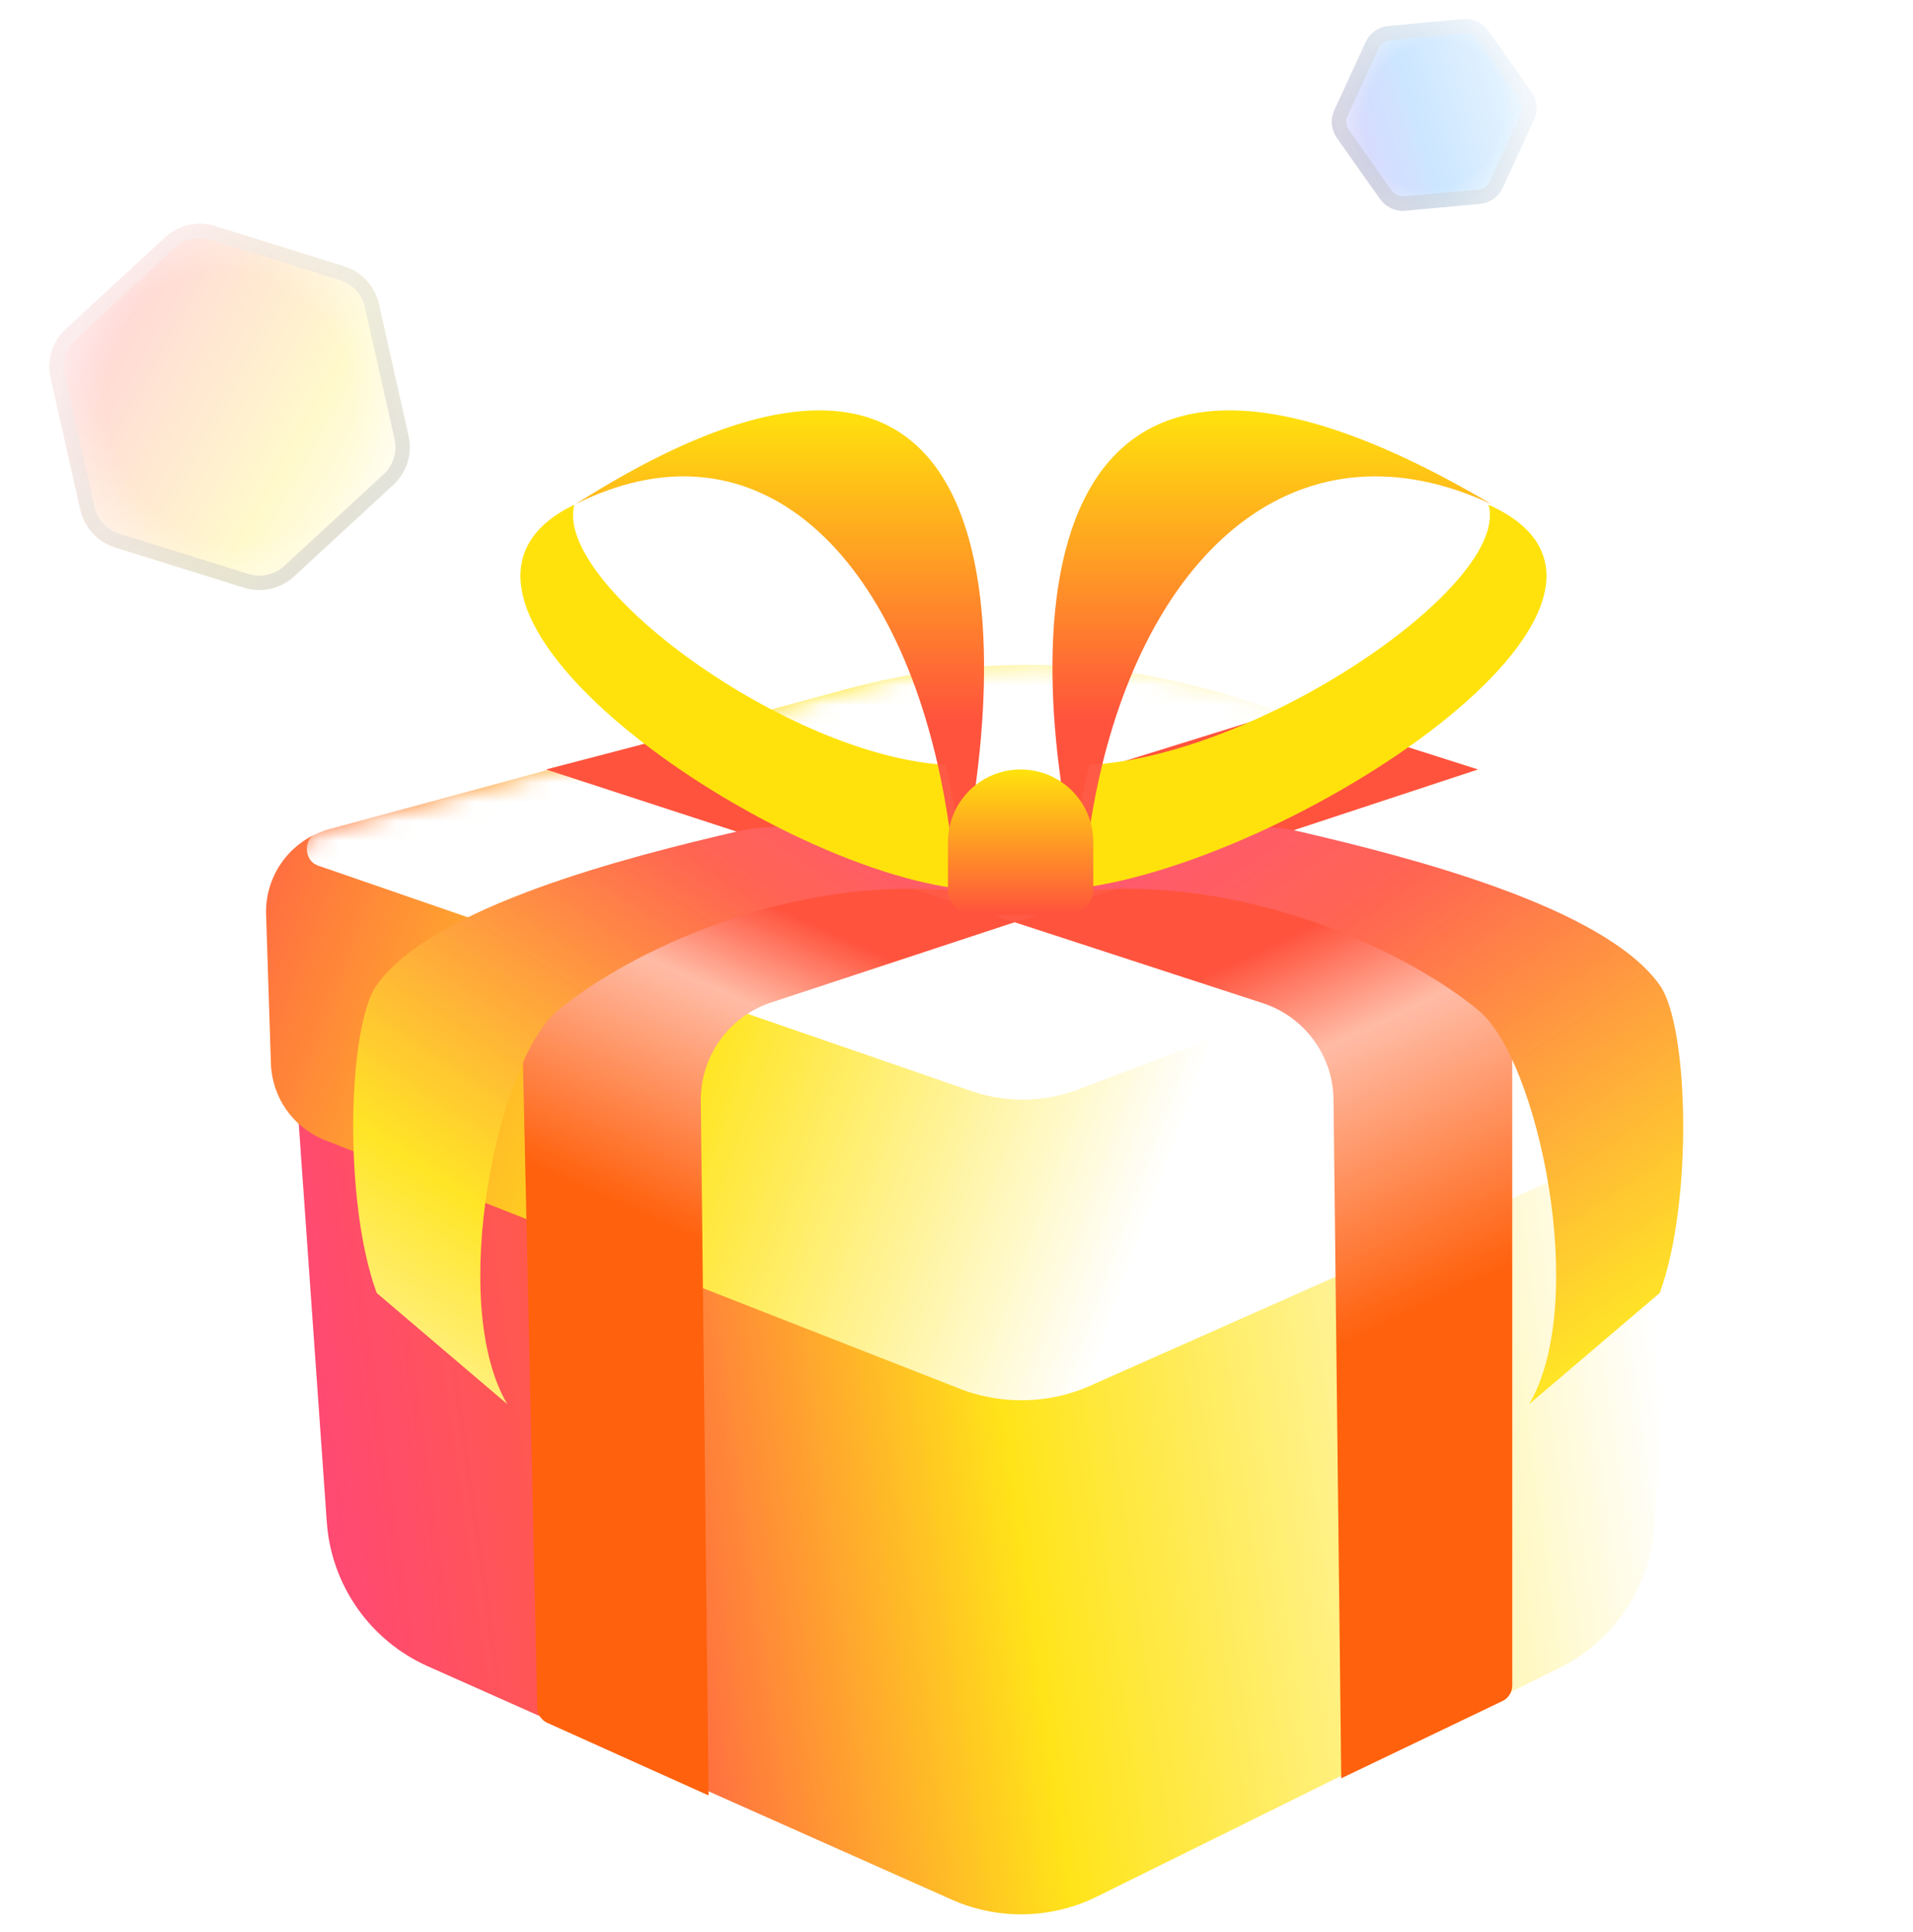 <svg width="99" height="100" viewBox="0 0 99 100" fill="none" xmlns="http://www.w3.org/2000/svg">
<g clip-path="url(#clip0_1128_3011)">
<path d="M8.552 12.282C9.248 11.64 10.233 11.418 11.137 11.701L17.814 13.786C18.716 14.067 19.4 14.809 19.608 15.732L21.145 22.564C21.352 23.486 21.052 24.45 20.357 25.091L15.216 29.834C14.52 30.476 13.535 30.698 12.631 30.416L5.954 28.331C5.052 28.049 4.368 27.307 4.16 26.384L2.623 19.553C2.416 18.63 2.716 17.667 3.411 17.026L8.552 12.282Z" fill="white"/>
<path opacity="0.2" d="M8.552 12.282C9.248 11.64 10.233 11.418 11.137 11.701L17.814 13.786C18.717 14.067 19.401 14.809 19.608 15.732L21.145 22.564C21.352 23.486 21.052 24.45 20.357 25.091L15.216 29.834C14.521 30.476 13.535 30.698 12.632 30.416L5.955 28.331C5.052 28.049 4.368 27.307 4.16 26.384L2.624 19.553C2.416 18.63 2.716 17.667 3.411 17.026L8.552 12.282Z" fill="url(#paint0_linear_1128_3011)"/>
<path d="M8.552 12.282C9.248 11.64 10.233 11.418 11.137 11.701L17.814 13.786C18.716 14.067 19.4 14.809 19.608 15.732L21.145 22.564C21.352 23.486 21.052 24.45 20.357 25.091L15.216 29.834C14.52 30.476 13.535 30.698 12.631 30.416L5.954 28.331C5.052 28.049 4.368 27.307 4.16 26.384L2.623 19.553C2.416 18.63 2.716 17.667 3.411 17.026L8.552 12.282Z" fill="url(#paint1_radial_1128_3011)" fill-opacity="0.8"/>
<path d="M8.804 12.555C9.402 12.003 10.249 11.813 11.025 12.055L17.703 14.141C18.479 14.383 19.067 15.021 19.245 15.814L20.782 22.646C20.96 23.439 20.702 24.267 20.105 24.818L14.964 29.561C14.366 30.113 13.518 30.303 12.742 30.061L6.065 27.977C5.289 27.734 4.702 27.096 4.523 26.303L2.986 19.471C2.808 18.678 3.066 17.85 3.663 17.299L8.804 12.555Z" stroke="url(#paint2_linear_1128_3011)" stroke-opacity="0.4" stroke-width="0.744"/>
<path d="M77.026 1.605C76.725 1.179 76.22 0.946 75.701 0.994L71.864 1.349C71.345 1.396 70.891 1.717 70.673 2.19L69.059 5.694C68.841 6.167 68.891 6.72 69.192 7.146L71.415 10.293C71.716 10.719 72.221 10.952 72.741 10.904L76.578 10.55C77.096 10.502 77.55 10.181 77.768 9.708L79.383 6.205C79.601 5.732 79.55 5.178 79.249 4.753L77.026 1.605Z" fill="white"/>
<path opacity="0.2" d="M77.026 1.605C76.725 1.179 76.22 0.946 75.701 0.994L71.864 1.349C71.345 1.396 70.891 1.717 70.673 2.19L69.059 5.694C68.841 6.167 68.891 6.72 69.192 7.146L71.415 10.293C71.716 10.719 72.221 10.952 72.741 10.904L76.578 10.55C77.096 10.502 77.55 10.181 77.768 9.708L79.383 6.205C79.601 5.732 79.55 5.178 79.249 4.753L77.026 1.605Z" fill="url(#paint3_linear_1128_3011)"/>
<path d="M77.026 1.605C76.725 1.179 76.22 0.946 75.701 0.994L71.864 1.349C71.345 1.396 70.891 1.717 70.673 2.19L69.059 5.694C68.841 6.167 68.891 6.72 69.192 7.146L71.415 10.293C71.716 10.719 72.221 10.952 72.741 10.904L76.578 10.55C77.096 10.502 77.55 10.181 77.768 9.708L79.383 6.205C79.601 5.732 79.55 5.178 79.249 4.753L77.026 1.605Z" fill="url(#paint4_radial_1128_3011)" fill-opacity="0.8"/>
<path d="M76.723 1.82C76.499 1.503 76.122 1.329 75.735 1.365L71.898 1.719C71.512 1.755 71.173 1.994 71.01 2.346L69.396 5.849C69.233 6.202 69.272 6.614 69.496 6.931L71.719 10.078C71.943 10.396 72.32 10.569 72.707 10.534L76.543 10.179C76.93 10.143 77.268 9.905 77.43 9.552L79.045 6.049C79.207 5.697 79.17 5.284 78.946 4.967L76.723 1.82Z" stroke="url(#paint5_linear_1128_3011)" stroke-opacity="0.4" stroke-width="0.744"/>
<path d="M85.611 78.997C85.395 82.139 83.526 84.929 80.704 86.325L56.765 98.158C54.405 99.325 51.648 99.38 49.243 98.309L22.14 86.237C19.148 84.905 17.136 82.028 16.912 78.759L14.544 45.133L53.039 57.522L87.995 45.133L85.611 78.997Z" fill="url(#paint6_linear_1128_3011)"/>
<g filter="url(#filter0_i_1128_3011)">
<path d="M85.611 78.997C85.395 82.139 83.526 84.929 80.704 86.325L56.765 98.158C54.405 99.325 51.648 99.38 49.243 98.309L22.14 86.237C19.148 84.905 17.136 82.028 16.912 78.759L14.544 45.133L53.039 57.522L87.995 45.133L85.611 78.997Z" fill="white" fill-opacity="0.1"/>
</g>
<path d="M85.657 42.832C87.56 43.423 88.834 45.213 88.768 47.205L88.517 54.732C88.462 56.387 87.487 57.872 85.991 58.582L56.649 71.615C54.379 72.692 51.757 72.753 49.439 71.783L16.734 58.977C15.136 58.308 14.076 56.769 14.02 55.038L13.771 47.331C13.705 45.281 15.057 43.454 17.038 42.918L43.911 35.643C50.392 33.889 57.239 34.014 63.651 36.004L85.657 42.832Z" fill="url(#paint7_linear_1128_3011)"/>
<mask id="mask0_1128_3011" style="mask-type:alpha" maskUnits="userSpaceOnUse" x="13" y="34" width="76" height="40">
<path d="M85.657 42.832C87.56 43.423 88.834 45.213 88.768 47.205L88.517 54.732C88.462 56.387 87.487 57.872 85.991 58.582L56.649 72.5C54.379 73.577 51.757 73.638 49.439 72.668L16.734 58.977C15.136 58.308 14.076 56.769 14.02 55.038L13.771 47.331C13.705 45.281 15.057 43.454 17.038 42.918L43.911 35.643C50.392 33.889 57.239 34.014 63.651 36.004L85.657 42.832Z" fill="url(#paint8_linear_1128_3011)"/>
</mask>
<g mask="url(#mask0_1128_3011)">
<g filter="url(#filter1_f_1128_3011)">
<path d="M44.717 35.425C50.685 33.809 56.952 33.925 62.863 35.759L86.344 43.045C87.142 43.293 87.175 44.479 86.392 44.776L55.811 56.379C54.02 57.058 52.068 57.088 50.26 56.464L16.473 44.804C15.655 44.521 15.693 43.281 16.527 43.056L44.717 35.425Z" fill="white"/>
</g>
</g>
<g filter="url(#filter2_i_1128_3011)">
<path d="M85.657 42.832C87.56 43.423 88.834 45.213 88.768 47.205L88.517 54.732C88.462 56.387 87.487 57.872 85.991 58.582L56.649 71.615C54.379 72.692 51.757 72.753 49.439 71.783L16.734 58.977C15.136 58.308 14.076 56.769 14.02 55.038L13.771 47.331C13.705 45.281 15.057 43.454 17.038 42.918L43.911 35.643C50.392 33.889 57.239 34.014 63.651 36.004L85.657 42.832Z" fill="white" fill-opacity="0.1"/>
</g>
<path d="M69.011 56.905L69.411 92.035L77.758 88.034C78.065 87.887 78.26 87.576 78.26 87.236V53.066C78.26 50.721 76.722 48.654 74.476 47.98L38.675 37.239C38.519 37.193 38.354 37.19 38.197 37.231L28.26 39.823L65.348 51.917C67.512 52.623 68.986 54.629 69.011 56.905Z" fill="url(#paint9_linear_1128_3011)"/>
<path d="M36.268 56.983L36.667 92.921L28.327 89.167C28.016 89.027 27.813 88.721 27.805 88.38L27.022 53.115C26.969 50.747 28.491 48.63 30.753 47.927L66.49 36.809C66.663 36.755 66.848 36.755 67.021 36.81L76.49 39.823L39.915 51.881C37.718 52.605 36.242 54.669 36.268 56.983Z" fill="url(#paint10_linear_1128_3011)"/>
<g filter="url(#filter3_i_1128_3011)">
<path d="M69.011 56.905L69.411 92.035L77.758 88.034C78.065 87.887 78.26 87.576 78.26 87.236V53.066C78.26 50.721 76.722 48.654 74.476 47.98L38.675 37.239C38.519 37.193 38.354 37.19 38.197 37.231L28.26 39.823L65.348 51.917C67.512 52.623 68.986 54.629 69.011 56.905Z" fill="white" fill-opacity="0.05"/>
<path d="M36.268 56.983L36.667 92.921L28.327 89.167C28.016 89.027 27.813 88.721 27.805 88.38L27.022 53.115C26.969 50.747 28.491 48.63 30.753 47.927L66.49 36.809C66.663 36.755 66.848 36.755 67.021 36.81L76.49 39.823L39.915 51.881C37.718 52.605 36.242 54.669 36.268 56.983Z" fill="white" fill-opacity="0.05"/>
</g>
<path d="M76.54 52.313C79.6 54.867 82.256 67.358 79.138 72.667L85.894 66.915C87.626 62.195 87.395 53.097 85.894 50.986C82.995 46.909 72.902 44.349 67.186 43.021C62.612 41.959 52.1 44.644 49.495 46.118C50.255 46.179 55.119 46.182 55.753 46.118C64.587 45.234 72.958 49.325 76.54 52.313Z" fill="url(#paint11_linear_1128_3011)"/>
<path d="M28.848 52.313C25.787 54.867 23.131 67.358 26.249 72.667L19.494 66.915C17.761 62.195 17.992 53.097 19.494 50.986C22.393 46.909 32.485 44.349 38.202 43.021C42.775 41.959 53.287 44.644 55.893 46.118C55.132 46.179 50.268 46.182 49.635 46.118C40.8 45.234 32.429 49.325 28.848 52.313Z" fill="url(#paint12_linear_1128_3011)"/>
<g filter="url(#filter4_i_1128_3011)">
<path d="M76.54 52.313C79.6 54.867 82.256 67.358 79.138 72.667L85.894 66.915C87.626 62.195 87.395 53.097 85.894 50.986C82.995 46.909 72.902 44.349 67.186 43.021C62.612 41.959 52.1 44.644 49.495 46.118C50.255 46.179 55.119 46.182 55.753 46.118C64.587 45.234 72.958 49.325 76.54 52.313Z" fill="white" fill-opacity="0.15"/>
<path d="M28.848 52.313C25.787 54.867 23.131 67.358 26.249 72.667L19.494 66.915C17.761 62.195 17.992 53.097 19.494 50.986C22.393 46.909 32.485 44.349 38.202 43.021C42.775 41.959 53.287 44.644 55.893 46.118C55.132 46.179 50.268 46.182 49.635 46.118C40.8 45.234 32.429 49.325 28.848 52.313Z" fill="white" fill-opacity="0.15"/>
</g>
<path d="M29.724 26.121C19.586 31.011 39.561 44.981 49.904 46.024C49.738 43.749 49.414 41.591 48.947 39.585C40.736 39.117 28.631 30.218 29.724 26.121Z" fill="#FFE100"/>
<path d="M29.792 26.087C52.801 11.475 52.502 33.353 49.476 46.118C49.313 43.829 48.998 41.657 48.542 39.638C45.953 28.148 38.852 21.577 29.792 26.087Z" fill="url(#paint13_linear_1128_3011)"/>
<path d="M77.032 26.121C87.927 31.011 66.459 44.981 55.343 46.024C55.522 43.749 55.87 41.591 56.372 39.585C65.196 39.117 78.206 30.218 77.032 26.121Z" fill="#FFE100"/>
<path d="M77.178 26.087C52.45 11.475 52.772 33.353 56.023 46.118C56.198 43.829 56.538 41.657 57.027 39.638C59.81 28.148 67.442 21.577 77.178 26.087Z" fill="url(#paint14_linear_1128_3011)"/>
<g filter="url(#filter5_i_1128_3011)">
<path d="M29.724 26.121C19.586 31.011 39.561 44.981 49.904 46.024C49.738 43.749 49.414 41.591 48.947 39.585C40.736 39.117 28.631 30.218 29.724 26.121Z" fill="white" fill-opacity="0.05"/>
<path d="M29.792 26.087C52.801 11.475 52.502 33.353 49.476 46.118C49.313 43.829 48.998 41.657 48.542 39.638C45.953 28.148 38.852 21.577 29.792 26.087Z" fill="white" fill-opacity="0.05"/>
</g>
<g filter="url(#filter6_i_1128_3011)">
<path d="M77.032 26.121C87.927 31.011 66.459 44.981 55.343 46.024C55.522 43.749 55.87 41.591 56.372 39.585C65.196 39.117 78.206 30.218 77.032 26.121Z" fill="white" fill-opacity="0.05"/>
<path d="M77.178 26.087C52.45 11.475 52.772 33.353 56.023 46.118C56.198 43.829 56.538 41.657 57.027 39.638C59.81 28.148 67.442 21.577 77.178 26.087Z" fill="white" fill-opacity="0.05"/>
</g>
<path d="M49.057 43.584C49.057 41.507 50.74 39.823 52.818 39.823C54.895 39.823 56.579 41.507 56.579 43.584V46.018C56.579 46.751 55.984 47.345 55.251 47.345H50.384C49.651 47.345 49.057 46.751 49.057 46.018V43.584Z" fill="url(#paint15_linear_1128_3011)"/>
<g filter="url(#filter7_i_1128_3011)">
<path d="M49.057 43.584C49.057 41.507 50.74 39.823 52.818 39.823C54.895 39.823 56.579 41.507 56.579 43.584V46.018C56.579 46.751 55.984 47.345 55.251 47.345H50.384C49.651 47.345 49.057 46.751 49.057 46.018V43.584Z" fill="white" fill-opacity="0.05"/>
</g>
</g>
<defs>
<filter id="filter0_i_1128_3011" x="14.544" y="45.133" width="73.451" height="53.942" filterUnits="userSpaceOnUse" color-interpolation-filters="sRGB">
<feFlood flood-opacity="0" result="BackgroundImageFix"/>
<feBlend mode="normal" in="SourceGraphic" in2="BackgroundImageFix" result="shape"/>
<feColorMatrix in="SourceAlpha" type="matrix" values="0 0 0 0 0 0 0 0 0 0 0 0 0 0 0 0 0 0 127 0" result="hardAlpha"/>
<feOffset/>
<feGaussianBlur stdDeviation="12.168"/>
<feComposite in2="hardAlpha" operator="arithmetic" k2="-1" k3="1"/>
<feColorMatrix type="matrix" values="0 0 0 0 1 0 0 0 0 1 0 0 0 0 1 0 0 0 0.8 0"/>
<feBlend mode="normal" in2="shape" result="effect1_innerShadow_1128_3011"/>
</filter>
<filter id="filter1_f_1128_3011" x="12.341" y="30.753" width="78.16" height="29.698" filterUnits="userSpaceOnUse" color-interpolation-filters="sRGB">
<feFlood flood-opacity="0" result="BackgroundImageFix"/>
<feBlend mode="normal" in="SourceGraphic" in2="BackgroundImageFix" result="shape"/>
<feGaussianBlur stdDeviation="1.77" result="effect1_foregroundBlur_1128_3011"/>
</filter>
<filter id="filter2_i_1128_3011" x="13.769" y="34.413" width="75.001" height="38.056" filterUnits="userSpaceOnUse" color-interpolation-filters="sRGB">
<feFlood flood-opacity="0" result="BackgroundImageFix"/>
<feBlend mode="normal" in="SourceGraphic" in2="BackgroundImageFix" result="shape"/>
<feColorMatrix in="SourceAlpha" type="matrix" values="0 0 0 0 0 0 0 0 0 0 0 0 0 0 0 0 0 0 127 0" result="hardAlpha"/>
<feOffset/>
<feGaussianBlur stdDeviation="2.168"/>
<feComposite in2="hardAlpha" operator="arithmetic" k2="-1" k3="1"/>
<feColorMatrix type="matrix" values="0 0 0 0 1 0 0 0 0 1 0 0 0 0 1 0 0 0 0.8 0"/>
<feBlend mode="normal" in2="shape" result="effect1_innerShadow_1128_3011"/>
</filter>
<filter id="filter3_i_1128_3011" x="27.02" y="36.769" width="51.24" height="56.152" filterUnits="userSpaceOnUse" color-interpolation-filters="sRGB">
<feFlood flood-opacity="0" result="BackgroundImageFix"/>
<feBlend mode="normal" in="SourceGraphic" in2="BackgroundImageFix" result="shape"/>
<feColorMatrix in="SourceAlpha" type="matrix" values="0 0 0 0 0 0 0 0 0 0 0 0 0 0 0 0 0 0 127 0" result="hardAlpha"/>
<feOffset/>
<feGaussianBlur stdDeviation="1.681"/>
<feComposite in2="hardAlpha" operator="arithmetic" k2="-1" k3="1"/>
<feColorMatrix type="matrix" values="0 0 0 0 1 0 0 0 0 1 0 0 0 0 1 0 0 0 0.8 0"/>
<feBlend mode="normal" in2="shape" result="effect1_innerShadow_1128_3011"/>
</filter>
<filter id="filter4_i_1128_3011" x="18.279" y="42.779" width="68.829" height="29.888" filterUnits="userSpaceOnUse" color-interpolation-filters="sRGB">
<feFlood flood-opacity="0" result="BackgroundImageFix"/>
<feBlend mode="normal" in="SourceGraphic" in2="BackgroundImageFix" result="shape"/>
<feColorMatrix in="SourceAlpha" type="matrix" values="0 0 0 0 0 0 0 0 0 0 0 0 0 0 0 0 0 0 127 0" result="hardAlpha"/>
<feOffset/>
<feGaussianBlur stdDeviation="1.77"/>
<feComposite in2="hardAlpha" operator="arithmetic" k2="-1" k3="1"/>
<feColorMatrix type="matrix" values="0 0 0 0 1 0 0 0 0 1 0 0 0 0 1 0 0 0 0.8 0"/>
<feBlend mode="normal" in2="shape" result="effect1_innerShadow_1128_3011"/>
</filter>
<filter id="filter5_i_1128_3011" x="26.933" y="21.239" width="23.993" height="24.88" filterUnits="userSpaceOnUse" color-interpolation-filters="sRGB">
<feFlood flood-opacity="0" result="BackgroundImageFix"/>
<feBlend mode="normal" in="SourceGraphic" in2="BackgroundImageFix" result="shape"/>
<feColorMatrix in="SourceAlpha" type="matrix" values="0 0 0 0 0 0 0 0 0 0 0 0 0 0 0 0 0 0 127 0" result="hardAlpha"/>
<feOffset/>
<feGaussianBlur stdDeviation="0.752"/>
<feComposite in2="hardAlpha" operator="arithmetic" k2="-1" k3="1"/>
<feColorMatrix type="matrix" values="0 0 0 0 1 0 0 0 0 1 0 0 0 0 1 0 0 0 0.8 0"/>
<feBlend mode="normal" in2="shape" result="effect1_innerShadow_1128_3011"/>
</filter>
<filter id="filter6_i_1128_3011" x="54.466" y="21.239" width="25.565" height="24.88" filterUnits="userSpaceOnUse" color-interpolation-filters="sRGB">
<feFlood flood-opacity="0" result="BackgroundImageFix"/>
<feBlend mode="normal" in="SourceGraphic" in2="BackgroundImageFix" result="shape"/>
<feColorMatrix in="SourceAlpha" type="matrix" values="0 0 0 0 0 0 0 0 0 0 0 0 0 0 0 0 0 0 127 0" result="hardAlpha"/>
<feOffset/>
<feGaussianBlur stdDeviation="0.752"/>
<feComposite in2="hardAlpha" operator="arithmetic" k2="-1" k3="1"/>
<feColorMatrix type="matrix" values="0 0 0 0 1 0 0 0 0 1 0 0 0 0 1 0 0 0 0.8 0"/>
<feBlend mode="normal" in2="shape" result="effect1_innerShadow_1128_3011"/>
</filter>
<filter id="filter7_i_1128_3011" x="49.057" y="39.823" width="7.522" height="7.522" filterUnits="userSpaceOnUse" color-interpolation-filters="sRGB">
<feFlood flood-opacity="0" result="BackgroundImageFix"/>
<feBlend mode="normal" in="SourceGraphic" in2="BackgroundImageFix" result="shape"/>
<feColorMatrix in="SourceAlpha" type="matrix" values="0 0 0 0 0 0 0 0 0 0 0 0 0 0 0 0 0 0 127 0" result="hardAlpha"/>
<feOffset/>
<feGaussianBlur stdDeviation="0.752"/>
<feComposite in2="hardAlpha" operator="arithmetic" k2="-1" k3="1"/>
<feColorMatrix type="matrix" values="0 0 0 0 1 0 0 0 0 1 0 0 0 0 1 0 0 0 0.8 0"/>
<feBlend mode="normal" in2="shape" result="effect1_innerShadow_1128_3011"/>
</filter>
<linearGradient id="paint0_linear_1128_3011" x1="-0.454" y1="12.672" x2="24.952" y2="26.799" gradientUnits="userSpaceOnUse">
<stop stop-color="#FF2C7A"/>
<stop offset="0.276" stop-color="#FF4A33"/>
<stop offset="0.649" stop-color="#FFE100"/>
<stop offset="1" stop-color="white"/>
</linearGradient>
<radialGradient id="paint1_radial_1128_3011" cx="0" cy="0" r="1" gradientUnits="userSpaceOnUse" gradientTransform="translate(11.884 21.058) rotate(77.322) scale(9.649 8.704)">
<stop offset="0.731" stop-color="white" stop-opacity="0"/>
<stop offset="1" stop-color="white" stop-opacity="0.5"/>
</radialGradient>
<linearGradient id="paint2_linear_1128_3011" x1="4.065" y1="12.927" x2="19.703" y2="29.189" gradientUnits="userSpaceOnUse">
<stop stop-color="white"/>
<stop offset="1" stop-color="#B2B2B2"/>
</linearGradient>
<linearGradient id="paint3_linear_1128_3011" x1="81.833" y1="2.853" x2="66.52" y2="7.537" gradientUnits="userSpaceOnUse">
<stop stop-color="#D8F5FF"/>
<stop offset="0.562" stop-color="#0084FF"/>
<stop offset="1" stop-color="#7500E9"/>
</linearGradient>
<radialGradient id="paint4_radial_1128_3011" cx="0" cy="0" r="1" gradientUnits="userSpaceOnUse" gradientTransform="translate(74.221 5.949) rotate(114.744) scale(5.315 4.795)">
<stop offset="0.731" stop-color="white" stop-opacity="0"/>
<stop offset="1" stop-color="white" stop-opacity="0.5"/>
</radialGradient>
<linearGradient id="paint5_linear_1128_3011" x1="79.369" y1="2.47" x2="69.072" y2="9.429" gradientUnits="userSpaceOnUse">
<stop stop-color="white"/>
<stop offset="1" stop-color="#B2B2B2"/>
</linearGradient>
<linearGradient id="paint6_linear_1128_3011" x1="14.544" y1="109.292" x2="89.77" y2="98.804" gradientUnits="userSpaceOnUse">
<stop stop-color="#FF2C7A"/>
<stop offset="0.276" stop-color="#FF4A33"/>
<stop offset="0.553" stop-color="#FFE100"/>
<stop offset="1" stop-color="white"/>
</linearGradient>
<linearGradient id="paint7_linear_1128_3011" x1="-8.465" y1="37.611" x2="59.676" y2="62.389" gradientUnits="userSpaceOnUse">
<stop stop-color="#FF2C7A"/>
<stop offset="0.276" stop-color="#FF4A33"/>
<stop offset="0.649" stop-color="#FFE100"/>
<stop offset="1" stop-color="white"/>
</linearGradient>
<linearGradient id="paint8_linear_1128_3011" x1="88.88" y1="53.156" x2="13.659" y2="53.156" gradientUnits="userSpaceOnUse">
<stop offset="0.418" stop-color="white"/>
<stop offset="0.588" stop-color="#51BADD"/>
</linearGradient>
<linearGradient id="paint9_linear_1128_3011" x1="53.039" y1="36.726" x2="83.127" y2="100.885" gradientUnits="userSpaceOnUse">
<stop offset="0.231" stop-color="#FF4A33"/>
<stop offset="0.317" stop-color="#FFB8A1"/>
<stop offset="0.519" stop-color="#FF5900"/>
</linearGradient>
<linearGradient id="paint10_linear_1128_3011" x1="51.712" y1="36.726" x2="26.933" y2="92.036" gradientUnits="userSpaceOnUse">
<stop offset="0.231" stop-color="#FF4A33"/>
<stop offset="0.317" stop-color="#FFB8A1"/>
<stop offset="0.519" stop-color="#FF5900"/>
</linearGradient>
<linearGradient id="paint11_linear_1128_3011" x1="46.271" y1="40.857" x2="85.459" y2="97.584" gradientUnits="userSpaceOnUse">
<stop stop-color="#FF2C7A"/>
<stop offset="0.276" stop-color="#FF4A33"/>
<stop offset="0.649" stop-color="#FFE100"/>
<stop offset="1" stop-color="white"/>
</linearGradient>
<linearGradient id="paint12_linear_1128_3011" x1="59.117" y1="40.857" x2="27.327" y2="88.346" gradientUnits="userSpaceOnUse">
<stop stop-color="#FF2C7A"/>
<stop offset="0.276" stop-color="#FF4A33"/>
<stop offset="0.649" stop-color="#FFE100"/>
<stop offset="1" stop-color="white"/>
</linearGradient>
<linearGradient id="paint13_linear_1128_3011" x1="40.359" y1="46.118" x2="40.359" y2="21.239" gradientUnits="userSpaceOnUse">
<stop offset="0.351" stop-color="#FF4A33"/>
<stop offset="1" stop-color="#FFE100"/>
</linearGradient>
<linearGradient id="paint14_linear_1128_3011" x1="65.822" y1="46.118" x2="65.822" y2="21.239" gradientUnits="userSpaceOnUse">
<stop offset="0.351" stop-color="#FF4A33"/>
<stop offset="1" stop-color="#FFE100"/>
</linearGradient>
<linearGradient id="paint15_linear_1128_3011" x1="52.818" y1="39.823" x2="52.818" y2="47.345" gradientUnits="userSpaceOnUse">
<stop stop-color="#FFE100"/>
<stop offset="1" stop-color="#FF4A33"/>
</linearGradient>
<clipPath id="clip0_1128_3011">
<rect width="98.23" height="100" fill="white" transform="translate(0.385)"/>
</clipPath>
</defs>
</svg>
